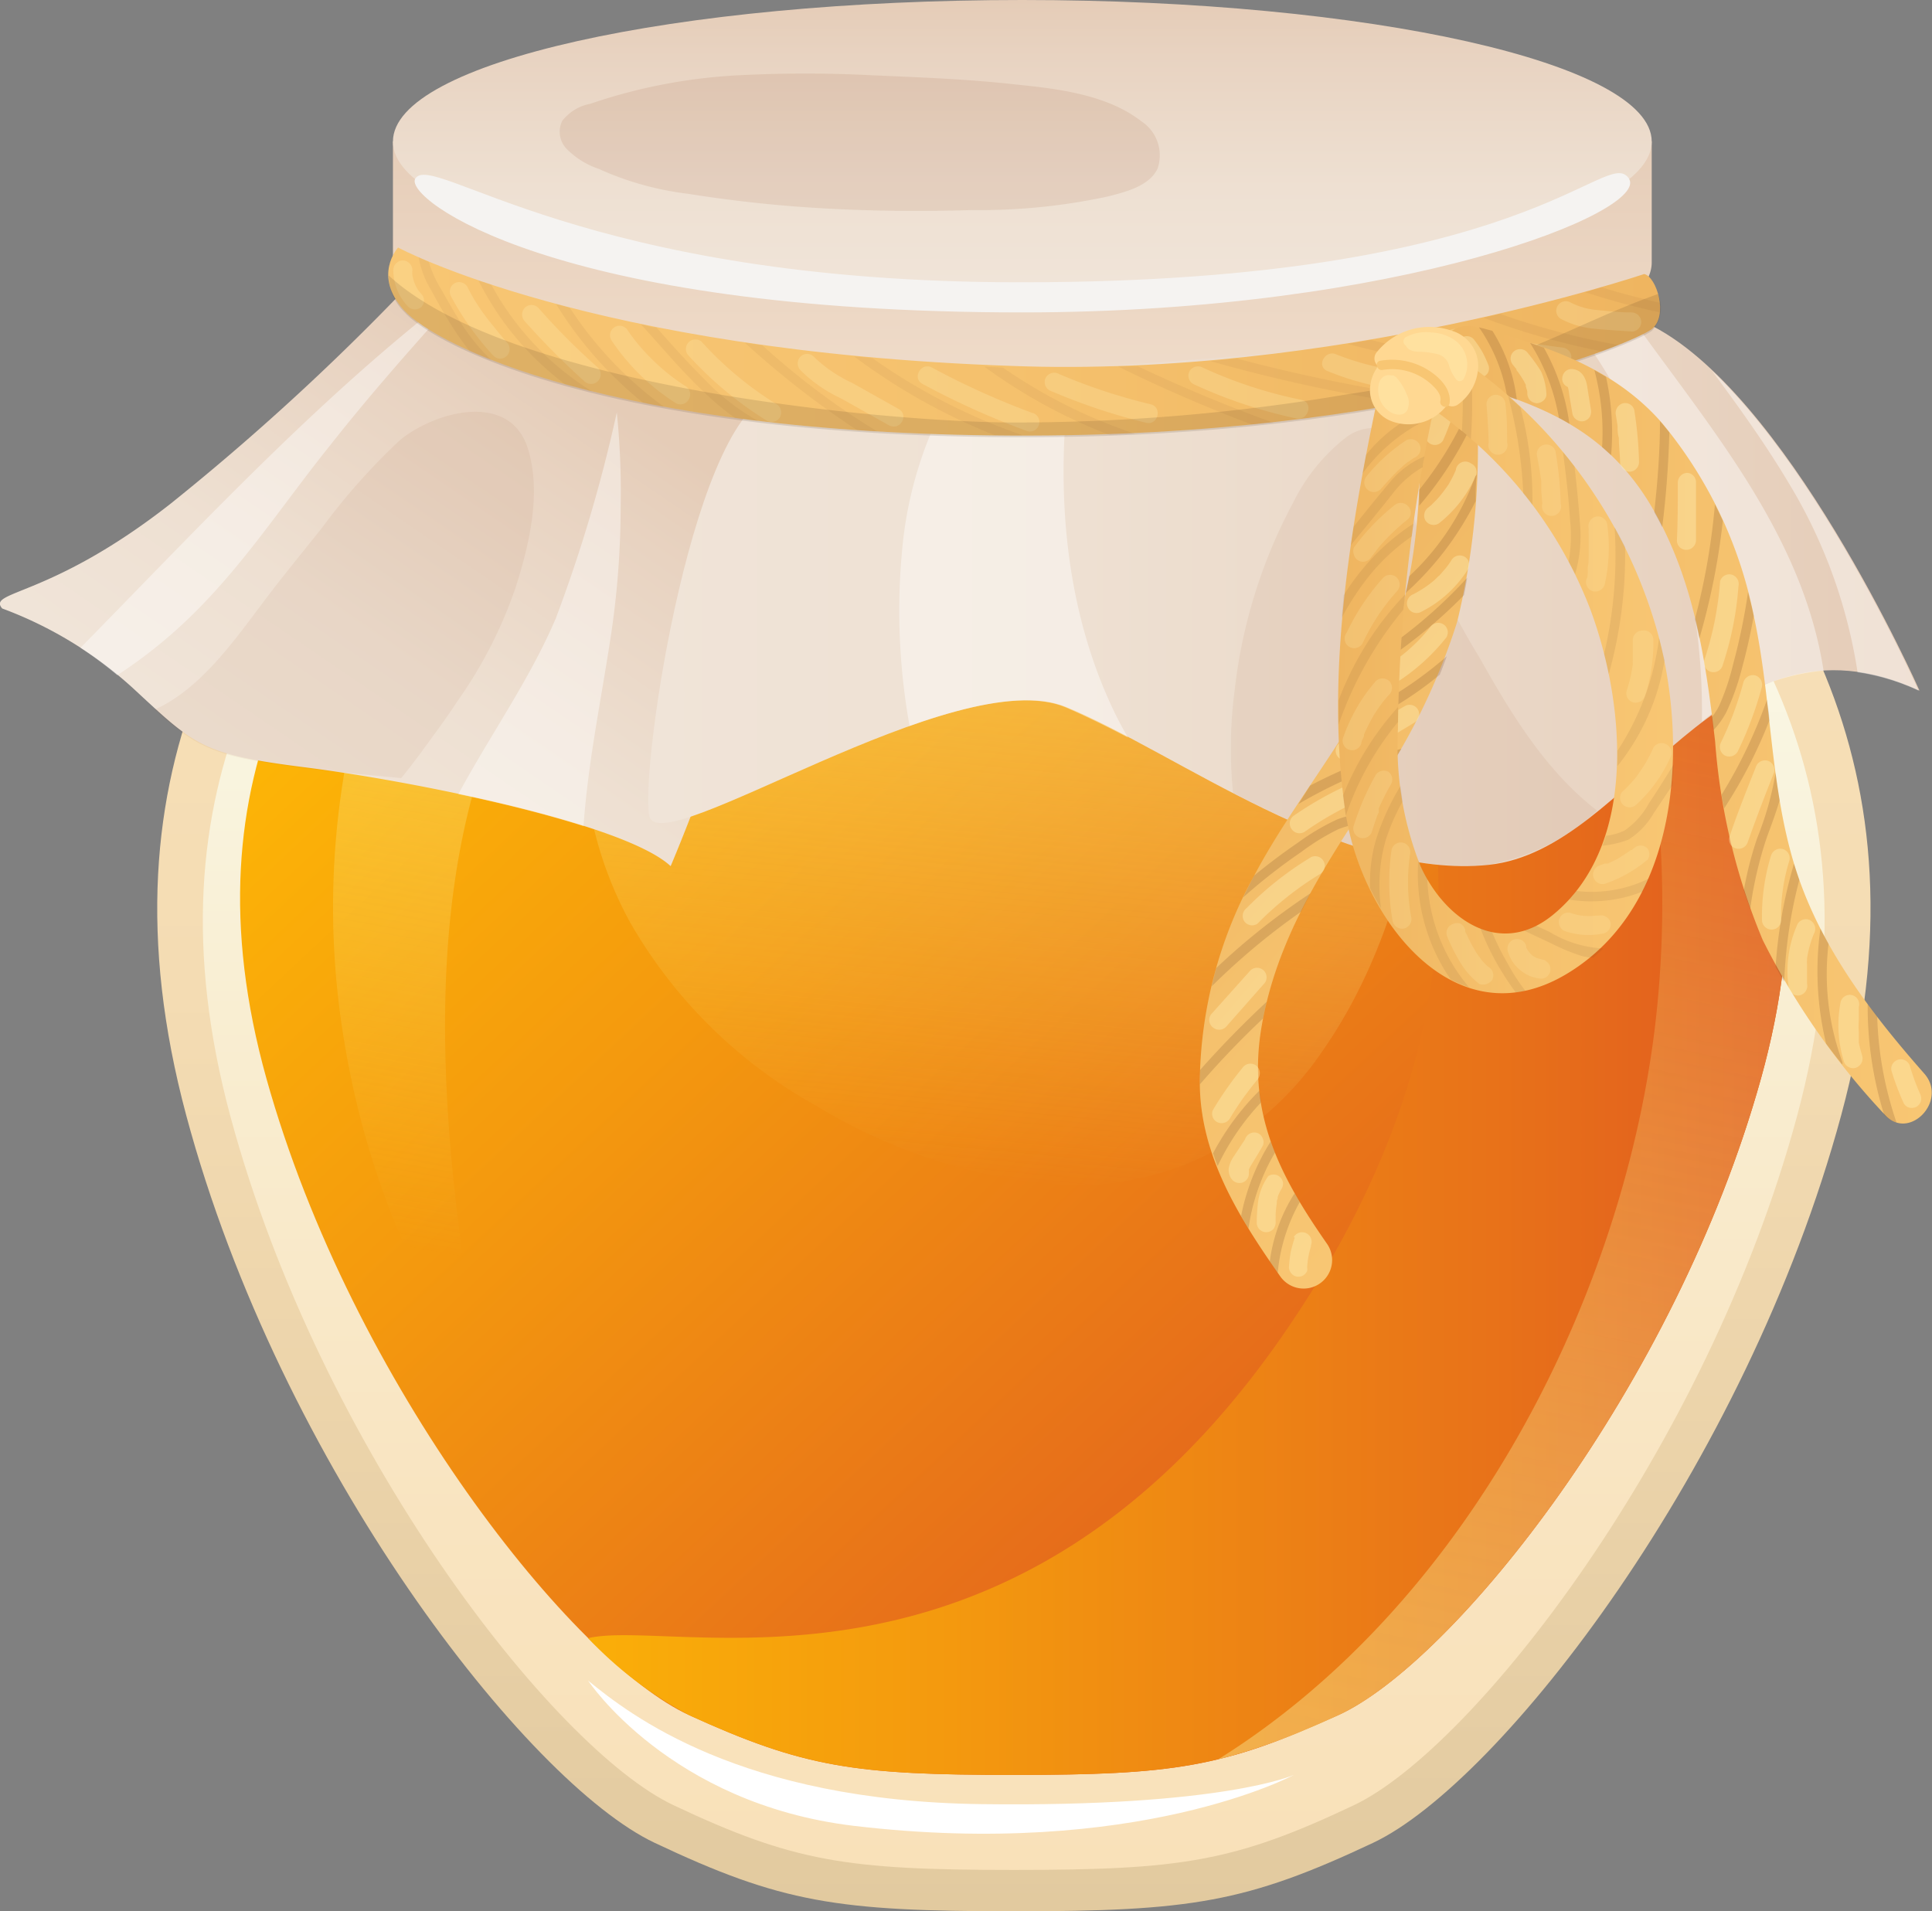 <svg xmlns="http://www.w3.org/2000/svg" xmlns:xlink="http://www.w3.org/1999/xlink" viewBox="0 0 105.12 103.99"><rect x="0" y="0" width="105.12" height="103.99" fill="#808080" stroke="none"/><defs><style>.cls-1{fill:url(#linear-gradient);}.cls-2{fill:url(#linear-gradient-2);}.cls-3{fill:url(#linear-gradient-3);}.cls-4{fill:url(#linear-gradient-4);}.cls-5{opacity:0.4;fill:url(#linear-gradient-5);}.cls-6{opacity:0.45;fill:url(#linear-gradient-6);}.cls-10,.cls-7{fill:#fff;}.cls-8{opacity:0.47;fill:url(#linear-gradient-7);}.cls-9{fill:url(#linear-gradient-8);}.cls-10{opacity:0.42;}.cls-11,.cls-15{fill:#8a3b10;}.cls-11,.cls-18{opacity:0.06;}.cls-12{fill:url(#linear-gradient-9);}.cls-13{fill:url(#linear-gradient-10);}.cls-14{fill:#f5f3f1;}.cls-15,.cls-28{opacity:0.1;}.cls-16{fill:url(#linear-gradient-11);}.cls-17{fill:url(#linear-gradient-12);}.cls-19{fill:#683a1b;}.cls-20{opacity:0.24;}.cls-21,.cls-32{fill:#fff1b6;}.cls-22{fill:#472b18;opacity:0.14;}.cls-23{fill:url(#linear-gradient-13);}.cls-24{opacity:0.19;}.cls-25{opacity:0.39;}.cls-26{fill:url(#linear-gradient-14);}.cls-27{fill:url(#linear-gradient-15);}.cls-29{opacity:0.2;}.cls-30{fill:#ffd892;}.cls-31{fill:#f8c673;}.cls-32{opacity:0.38;}</style><linearGradient id="linear-gradient" x1="55.16" y1="103.99" x2="55.16" y2="20.23" gradientUnits="userSpaceOnUse"><stop offset="0" stop-color="#e2ca9f"/><stop offset="0.07" stop-color="#e4cca2"/><stop offset="0.6" stop-color="#f4dcb3"/><stop offset="1" stop-color="#f9e1b9"/></linearGradient><linearGradient id="linear-gradient-2" x1="55.16" y1="101.75" x2="55.16" y2="22.47" gradientUnits="userSpaceOnUse"><stop offset="0" stop-color="#f9e1b9"/><stop offset="0.24" stop-color="#f9e4c0"/><stop offset="0.59" stop-color="#f9eed2"/><stop offset="1" stop-color="#fafdf1"/><stop offset="1" stop-color="#fafdf1"/></linearGradient><linearGradient id="linear-gradient-3" x1="25.4" y1="21.21" x2="83.08" y2="82.94" gradientUnits="userSpaceOnUse"><stop offset="0" stop-color="#ffbc04"/><stop offset="0.39" stop-color="#f4990e"/><stop offset="1" stop-color="#e05920"/></linearGradient><linearGradient id="linear-gradient-4" x1="13.06" y1="59.95" x2="97.25" y2="59.95" gradientUnits="userSpaceOnUse"><stop offset="0" stop-color="#ffbc04"/><stop offset="0.17" stop-color="#fcb307"/><stop offset="0.45" stop-color="#f49a0e"/><stop offset="0.81" stop-color="#e87219"/><stop offset="1" stop-color="#e05920"/></linearGradient><linearGradient id="linear-gradient-5" x1="92.51" y1="22.17" x2="77.33" y2="95.37" gradientUnits="userSpaceOnUse"><stop offset="0" stop-color="#f9e77c" stop-opacity="0"/><stop offset="0.28" stop-color="#f9ea88" stop-opacity="0.35"/><stop offset="0.54" stop-color="#f9ed91" stop-opacity="0.63"/><stop offset="0.75" stop-color="#f9ef98" stop-opacity="0.83"/><stop offset="0.91" stop-color="#f9f19c" stop-opacity="0.95"/><stop offset="1" stop-color="#f9f19e"/></linearGradient><linearGradient id="linear-gradient-6" x1="52.32" y1="64.21" x2="56.03" y2="25.42" xlink:href="#linear-gradient-5"/><linearGradient id="linear-gradient-7" x1="29.59" y1="22.46" x2="21.5" y2="67.86" gradientUnits="userSpaceOnUse"><stop offset="0" stop-color="#f9f19e"/><stop offset="0.09" stop-color="#f9f19c" stop-opacity="0.95"/><stop offset="0.25" stop-color="#f9ef98" stop-opacity="0.83"/><stop offset="0.46" stop-color="#f9ed91" stop-opacity="0.63"/><stop offset="0.72" stop-color="#f9ea88" stop-opacity="0.35"/><stop offset="1" stop-color="#f9e77c" stop-opacity="0"/></linearGradient><linearGradient id="linear-gradient-8" x1="16.03" y1="43.2" x2="31.45" y2="20.6" gradientUnits="userSpaceOnUse"><stop offset="0" stop-color="#f0e4d8"/><stop offset="0.34" stop-color="#eee0d2"/><stop offset="0.8" stop-color="#e8d3c1"/><stop offset="1" stop-color="#e5ccb7"/></linearGradient><linearGradient id="linear-gradient-9" x1="55.62" y1="21.97" x2="55.62" y2="6.58" gradientUnits="userSpaceOnUse"><stop offset="0" stop-color="#f0ddcb"/><stop offset="1" stop-color="#e5ccb7"/></linearGradient><linearGradient id="linear-gradient-10" x1="55.62" y1="15.39" x2="55.62" y2="0" xlink:href="#linear-gradient-8"/><linearGradient id="linear-gradient-11" x1="35.27" y1="32.35" x2="104.39" y2="32.35" xlink:href="#linear-gradient-8"/><linearGradient id="linear-gradient-12" x1="21.12" y1="18.59" x2="90.33" y2="18.59" gradientUnits="userSpaceOnUse"><stop offset="0" stop-color="#f8c673"/><stop offset="0.48" stop-color="#f5c16d"/><stop offset="1" stop-color="#efb560"/></linearGradient><linearGradient id="linear-gradient-13" x1="78.33" y1="39.43" x2="105.12" y2="39.43" gradientUnits="userSpaceOnUse"><stop offset="0" stop-color="#efb560"/><stop offset="0.52" stop-color="#f5c16d"/><stop offset="1" stop-color="#f8c673"/></linearGradient><linearGradient id="linear-gradient-14" x1="-1163.73" y1="242.97" x2="-1136.94" y2="242.97" gradientTransform="translate(-959.78 -512.81) rotate(-139.72)" xlink:href="#linear-gradient-12"/><linearGradient id="linear-gradient-15" x1="72.83" y1="36.32" x2="91.04" y2="36.32" xlink:href="#linear-gradient-13"/></defs><title>Asset 211</title><g id="Layer_2" data-name="Layer 2"><g id="Layer_1-2" data-name="Layer 1"><path class="cls-1" d="M87,20.23,55.16,23.86,23.29,20.23C13.19,29.6,5,41.53,10.13,60.68S28.7,97,35.61,100.27,45.54,104,55.16,104s12.64-.47,19.54-3.72S95,79.84,100.18,60.68,97.12,29.6,87,20.23Z"/><path class="cls-2" d="M85.32,22.47,55.16,25.9,25,22.47C15.44,31.34,7.65,42.63,12.54,60.76S30.12,95.15,36.65,98.23s9.4,3.52,18.51,3.52,12-.44,18.5-3.52S92.87,78.89,97.77,60.76,94.87,31.34,85.32,22.47Z"/><path class="cls-3" d="M83.94,23.32,55.16,26.49,26.37,23.32C17.26,31.51,9.83,42,14.5,58.7s16.76,31.78,23,34.63,9,3.25,17.66,3.25,11.41-.41,17.65-3.25,18.33-17.87,23-34.63S93.05,31.51,83.94,23.32Z"/><path class="cls-4" d="M83.94,23.32l-12.72,1.4c1.11,4.8,16.26,22.72-1.63,48.23C54.81,94,36.73,88,32,89.14a21.45,21.45,0,0,0,5.5,4.19c6.24,2.84,9,3.25,17.66,3.25s11.41-.41,17.65-3.25,18.33-17.87,23-34.63S93.05,31.51,83.94,23.32Z"/><path class="cls-5" d="M83.94,23.32l-.62.07c3.1,4.27,8.39,15.66,6.85,31.35-1.45,14.78-9.76,32.17-23.9,41a36.1,36.1,0,0,0,6.54-2.4c6.24-2.85,18.33-17.87,23-34.63S93.05,31.51,83.94,23.32Z"/><path class="cls-6" d="M32.29,35.6a20.6,20.6,0,0,0,2,14.6,26.51,26.51,0,0,0,10.17,10,30.53,30.53,0,0,0,12,4.18,16.47,16.47,0,0,0,9-1.44,17.41,17.41,0,0,0,6.49-5.74c3.85-5.52,5.41-12.47,5.84-19.09a55.13,55.13,0,0,0-.8-14l-21.78,2.4L37.62,24.56A31.94,31.94,0,0,0,32.29,35.6Z"/><path class="cls-7" d="M32,91.45c2.27,1.85,8.25,6.55,21.4,6.72s17-1.59,17-1.59-8.55,4.6-23.95,2.77C36.42,98.15,32,91.45,32,91.45Z"/><path class="cls-8" d="M18.73,56.66a46.36,46.36,0,0,0,7.68,19,123.09,123.09,0,0,1-1.83-12.4c-.82-9-.54-18.8,3.85-26.91C30.88,31.82,33,28,36.61,24.44l-9.72-1.07a39.9,39.9,0,0,0-5.74,9.94A44.08,44.08,0,0,0,18.73,56.66Z"/><path class="cls-9" d="M22,15.77A132.29,132.29,0,0,1,9.28,27.41c-6.57,5.15-10,4.72-9.16,5.7a21.75,21.75,0,0,1,7.13,4.35c3.35,3.1,3.7,3.58,9.32,4.29s17.35,3,19.92,5.38c0,0,7.54-17.63,6.11-25.18C42.6,22,24.61,17.51,22,15.77Z"/><path class="cls-10" d="M4.38,35.25a20.56,20.56,0,0,1,2,1.49,26.28,26.28,0,0,0,4.12-3.32c2.83-2.78,5-6.13,7.48-9.21,2-2.54,4.16-5,6.32-7.4l-.44-.16C16.82,22.21,10.67,28.84,4.38,35.25Z"/><path class="cls-10" d="M33.29,34.24a47.33,47.33,0,0,0,.48-6.62,42.65,42.65,0,0,0-.21-5.18,80.6,80.6,0,0,1-3.32,11.21C28.81,37,26.67,40,24.94,43.21c2.39.5,4.78,1.1,6.81,1.74C32,41.35,32.77,37.8,33.29,34.24Z"/><path class="cls-11" d="M22.87,41c.68-.94,1.38-1.86,2-2.82a24.25,24.25,0,0,0,3.18-6.2c.75-2.34,1.43-5.19.66-7.61-1-3.07-5-2-6.94-.43a35,35,0,0,0-4.28,4.82c-1.11,1.39-2.25,2.77-3.31,4.2-1.51,2-3.33,4.56-5.76,5.65,2.33,2.12,3.26,2.56,8.12,3.18,1.66.22,3.49.37,5.29.55C22.22,41.87,22.55,41.42,22.87,41Z"/><path class="cls-12" d="M73.42,7.7a133.51,133.51,0,0,0-17.8-1.12A133.46,133.46,0,0,0,37.83,7.7H21.38v6.58c0,4.25,15.33,7.69,34.24,7.69s34.25-3.44,34.25-7.69V7.7Z"/><path class="cls-13" d="M89.87,7.7c0,4.25-15.33,7.69-34.25,7.69S21.38,12,21.38,7.7,36.71,0,55.62,0,89.87,3.45,89.87,7.7Z"/><path class="cls-14" d="M22.59,9.73C22,10.8,30.06,17,55.62,17c20.57,0,34.25-5.51,33-7.3s-5.33,5.66-33,5.66C31.66,15.39,23.48,8.18,22.59,9.73Z"/><path class="cls-15" d="M62.1,6.6c-1.85-1.45-4.55-1.77-6.8-2-2.58-.29-5.18-.39-7.77-.5a70.63,70.63,0,0,0-7.42,0,29.63,29.63,0,0,0-8,1.55,2.5,2.5,0,0,0-1.52.93,1.34,1.34,0,0,0,.26,1.54,4.44,4.44,0,0,0,1.73,1.07,16.53,16.53,0,0,0,4.82,1.35,72.57,72.57,0,0,0,7.63.81c2.61.14,5.23.16,7.84.08a33.09,33.09,0,0,0,7.37-.73c.94-.24,2.28-.55,2.74-1.52A2.21,2.21,0,0,0,62.1,6.6Z"/><path class="cls-16" d="M42.4,21.4c-4.6.42-7.61,20.46-7.07,23S52,36,58,38.47s15.06,9.42,23,8.59,12.46-14.52,23.44-9.48c0,0-7.3-16.49-14.86-20C89.53,17.58,44.44,21.21,42.4,21.4Z"/><path class="cls-10" d="M60.31,38.05c-2.48-5.59-2.87-11.91-2.06-17.94l-6.09.49a21.58,21.58,0,0,0-3.07,9.27,35.33,35.33,0,0,0,.4,9.63c3.34-1.18,6.5-1.86,8.51-1,1,.43,2.17,1,3.37,1.63A20.94,20.94,0,0,1,60.31,38.05Z"/><path class="cls-10" d="M97.31,26.26a28,28,0,0,1,3.76,10.32,12.06,12.06,0,0,1,3.32,1S99.26,26,93.16,20.19C94.62,22.16,96.05,24.15,97.31,26.26Z"/><path class="cls-10" d="M85.79,17.88a31.87,31.87,0,0,1,2.94,4.84A34.87,34.87,0,0,1,92.6,39.27a12.08,12.08,0,0,1,6.62-2.78c-1.13-7.3-6-13-10.22-18.87l-3.21.26Z"/><path class="cls-11" d="M80.54,35.85a43.3,43.3,0,0,1-3.06-6,32.17,32.17,0,0,1-1-3.34c-.19-.72-.3-1.46-.52-2.17s-.4-1-1.07-1.05a2.52,2.52,0,0,0-1.69.54,10.23,10.23,0,0,0-2.84,3.52,28.26,28.26,0,0,0-3.18,10.18,24.48,24.48,0,0,0-.09,5.61c4.48,2.32,9.38,4.38,13.88,3.91a11.64,11.64,0,0,0,5.93-2.94C84.16,42,82.26,38.92,80.54,35.85Z"/><path class="cls-17" d="M21.66,13.47S20.25,15,22,16.9s11.19,6.69,33,6.8,33.94-5.06,34.87-5.79.26-2.86-.41-3c0,0-16.81,5.68-34.44,5C32.09,19.12,21.66,13.47,21.66,13.47Z"/><g class="cls-18"><path class="cls-19" d="M26.73,15.49l-.7-.23a16.09,16.09,0,0,0,4.71,5.65l1.48.39A15.55,15.55,0,0,1,26.73,15.49Z"/><path class="cls-19" d="M38.42,20.73c-.94-.94-1.83-1.92-2.71-2.92-.3,0-.57-.11-.85-.17C36,18.87,37,20.1,38.21,21.24A14.35,14.35,0,0,0,40,22.75l1.26.16A12.11,12.11,0,0,1,38.42,20.73Z"/><path class="cls-19" d="M86.25,15.9A41.33,41.33,0,0,0,90.31,17a2.35,2.35,0,0,0,0-.53c-1.06-.24-2.12-.51-3.17-.84Z"/><path class="cls-19" d="M31,16.74l-.75-.2A21.26,21.26,0,0,0,35,21.93l1.15.22A20.54,20.54,0,0,1,31,16.74Z"/><path class="cls-19" d="M25,17.44c-.35-.56-.67-1.13-1-1.71a6.35,6.35,0,0,1-.67-1.48L22.78,14a5,5,0,0,0,.67,1.77c.35.65.71,1.3,1.11,1.93a14,14,0,0,0,1,1.41c.37.16.76.33,1.19.5A10.91,10.91,0,0,1,25,17.44Z"/><path class="cls-19" d="M47.47,19.49l-1-.1a32.93,32.93,0,0,0,7.68,4.3H55c.22,0,.43,0,.65,0A32.35,32.35,0,0,1,47.47,19.49Z"/><path class="cls-19" d="M54.56,20l-1-.05a29.14,29.14,0,0,0,6.82,3.72l1.39-.06A28.57,28.57,0,0,1,54.56,20Z"/><path class="cls-19" d="M81.63,17.08l-.91.21a39.94,39.94,0,0,0,6.43,1.83c.33-.12.64-.23.91-.35A39.78,39.78,0,0,1,81.63,17.08Z"/><path class="cls-19" d="M74.59,18.5l-1.27.21a64,64,0,0,0,9.51,1.77l1.36-.39A63.46,63.46,0,0,1,74.59,18.5Z"/><path class="cls-19" d="M67.3,19.51l-1.44.14a88.9,88.9,0,0,0,10.45,2.29l1.54-.29A90,90,0,0,1,67.3,19.51Z"/><path class="cls-19" d="M68.11,23.1,69.27,23q-3.75-1.36-7.35-3.06l-1.09,0Q64.4,21.7,68.11,23.1Z"/><path class="cls-19" d="M41.48,18.79l-.95-.14a49.11,49.11,0,0,0,6.11,4.76l1.1.07A40.24,40.24,0,0,1,41.48,18.79Z"/></g><g class="cls-20"><path class="cls-21" d="M22.93,16l-.13-.15a2.06,2.06,0,0,1-.23-.41,2.42,2.42,0,0,1-.13-.46,1.41,1.41,0,0,1,0-.29.54.54,0,0,0-.52-.52.53.53,0,0,0-.52.52,2.88,2.88,0,0,0,.81,2,.53.53,0,0,0,.73,0A.51.51,0,0,0,22.93,16Z"/><path class="cls-21" d="M27.58,18.63c-.21-.24-.41-.48-.61-.73s-.37-.45-.54-.68a10.29,10.29,0,0,1-1-1.61.52.52,0,0,0-.71-.19.53.53,0,0,0-.18.71,15.6,15.6,0,0,0,2.31,3.23.51.51,0,0,0,.73,0A.53.53,0,0,0,27.58,18.63Z"/><path class="cls-21" d="M32.53,20a36.8,36.8,0,0,1-3.24-3.25.52.52,0,0,0-.74,0,.54.54,0,0,0,0,.73,41.53,41.53,0,0,0,3.24,3.26.52.52,0,0,0,.74-.74Z"/><path class="cls-21" d="M37.28,21a11.1,11.1,0,0,1-1.71-1.36A10.49,10.49,0,0,1,34.17,18a.52.52,0,1,0-.9.52,11.82,11.82,0,0,0,3.49,3.41.51.51,0,0,0,.71-.19A.52.52,0,0,0,37.28,21Z"/><path class="cls-21" d="M42.26,22a18.93,18.93,0,0,1-4.1-3.42.52.52,0,0,0-.73.73,19.79,19.79,0,0,0,4.31,3.59A.52.52,0,0,0,42.26,22Z"/><path class="cls-21" d="M48.89,22.25l-2.53-1.42a7.45,7.45,0,0,1-2.08-1.42.51.51,0,0,0-.73,0,.53.53,0,0,0,0,.73,7.77,7.77,0,0,0,2.21,1.54l2.6,1.46C49,23.47,49.47,22.57,48.89,22.25Z"/><path class="cls-21" d="M56.2,22.48A42.24,42.24,0,0,1,50.71,20c-.58-.32-1.11.57-.52.89a43.27,43.27,0,0,0,5.73,2.58.52.52,0,0,0,.28-1Z"/><path class="cls-21" d="M62.62,22a30.7,30.7,0,0,1-5-1.65.53.53,0,0,0-.71.18.52.52,0,0,0,.19.71A32.81,32.81,0,0,0,62.34,23C63,23.18,63.27,22.18,62.62,22Z"/><path class="cls-21" d="M70.82,21.76A24.23,24.23,0,0,1,65.44,20a.54.54,0,0,0-.71.18.53.53,0,0,0,.18.71,26.24,26.24,0,0,0,5.63,1.88C71.2,22.89,71.47,21.9,70.82,21.76Z"/><path class="cls-21" d="M78.72,20.29a14.6,14.6,0,0,1-6-1c-.59-.29-1.12.6-.52.89a15.61,15.61,0,0,0,6.52,1.16A.52.52,0,0,0,78.72,20.29Z"/><path class="cls-21" d="M85,18.91c-1.93-.25-3.84-.57-5.75-1-.65-.14-.92.86-.27,1q3,.61,6,1a.53.53,0,0,0,.52-.52A.54.54,0,0,0,85,18.91Z"/><path class="cls-21" d="M88.78,17c-.62,0-1.25-.07-1.87-.13a3.82,3.82,0,0,1-1.47-.42.52.52,0,0,0-.52.9,4.81,4.81,0,0,0,1.86.54c.67.07,1.34.1,2,.15a.52.52,0,0,0,.52-.52A.53.53,0,0,0,88.78,17Z"/></g><path class="cls-22" d="M90.21,16c-3.06,1.08-5.92,2.65-9,3.68a52.73,52.73,0,0,1-8,1.79,107.31,107.31,0,0,1-18,1.52c-6.8,0-27.46-1.89-34.06-8a2.82,2.82,0,0,0,.86,2c1.75,1.91,11.19,6.69,33,6.8s33.94-5.06,34.87-5.79A1.84,1.84,0,0,0,90.21,16Z"/><path class="cls-23" d="M104.71,58.43c-3.06-3.47-5.91-7.24-7.19-11.75-1.22-4.27-1.15-8.77-2.08-13.09a23.68,23.68,0,0,0-5-10.56c-2.65-3.05-6.37-4.25-10.16-5.24a1.55,1.55,0,0,0-.83,3c4.46,1.18,8,2.67,10.43,6.81,2.3,3.95,2.92,8.29,3.44,12.75a34.55,34.55,0,0,0,2.59,10.8,40,40,0,0,0,6.63,9.49C103.84,62.13,106,59.92,104.71,58.43Z"/><g class="cls-24"><path class="cls-19" d="M81.2,18l-.73-.19A9.28,9.28,0,0,1,82,21.56l.53.19A9.09,9.09,0,0,0,81.2,18Z"/><path class="cls-19" d="M84,18.92l-.75-.26a11.1,11.1,0,0,1,1.57,4.08c.2.1.39.21.57.32A11.66,11.66,0,0,0,84,18.92Z"/><path class="cls-19" d="M87.17,24.33l.49.44a13.94,13.94,0,0,0-.28-4.27l-.63-.36A13.17,13.17,0,0,1,87.17,24.33Z"/><path class="cls-19" d="M102.14,55.33l-.52-.69a19.83,19.83,0,0,0,.89,6h0a1.4,1.4,0,0,0,.68.44A19.35,19.35,0,0,1,102.14,55.33Z"/><path class="cls-19" d="M97.61,47a26,26,0,0,0-1,5.6c.15.28.31.55.47.82a25.4,25.4,0,0,1,.82-5.54C97.79,47.56,97.7,47.27,97.61,47Z"/><path class="cls-19" d="M93.74,28.34c-.14-.3-.28-.6-.43-.9a36.83,36.83,0,0,1-1.09,6.25c.09.35.17.71.24,1.06A37.7,37.7,0,0,0,93.74,28.34Z"/><path class="cls-19" d="M90.32,22.92c0,1.65-.13,3.3-.31,4.95.15.27.3.54.43.81.22-1.7.34-3.43.39-5.15-.14-.17-.27-.34-.41-.5Z"/><path class="cls-19" d="M96.11,45.63c.25-.69.52-1.39.72-2.09-.08-.5-.16-1-.22-1.49a17,17,0,0,1-1,3.55,19.23,19.23,0,0,0-.73,2.85c.11.34.23.67.35,1A21.13,21.13,0,0,1,96.11,45.63Z"/><path class="cls-19" d="M100.23,57.75a13.88,13.88,0,0,1-.74-6.39c-.15-.28-.3-.55-.44-.83a16.67,16.67,0,0,0,.31,6.26c.28.38.57.75.87,1.13A.2.2,0,0,0,100.23,57.75Z"/><path class="cls-19" d="M94.77,36.4c.26-.95.48-1.92.65-2.89-.09-.43-.2-.86-.31-1.29a32.84,32.84,0,0,1-.81,3.92,12.78,12.78,0,0,1-.76,2.26,3.29,3.29,0,0,1-.4.62l.09.71a4.33,4.33,0,0,0,.71-1A13,13,0,0,0,94.77,36.4Z"/><path class="cls-19" d="M96.27,39.21c0-.38-.09-.75-.13-1.13a26.75,26.75,0,0,1-2.46,5.15c0,.25.09.51.13.76A26.32,26.32,0,0,0,96.27,39.21Z"/></g><g class="cls-25"><path class="cls-21" d="M81,19.91a5.89,5.89,0,0,0-.35-.77,5.43,5.43,0,0,0-.48-.7.53.53,0,0,0-.36-.15.56.56,0,0,0-.37.15.51.51,0,0,0-.15.37.68.68,0,0,0,0,.14.45.45,0,0,0,.11.19l0-.05a4.66,4.66,0,0,1,.61,1,.64.64,0,0,1,0,.07.59.59,0,0,0,.24.3.51.51,0,0,0,.4.06.53.53,0,0,0,.31-.24A.51.51,0,0,0,81,19.91Z"/><path class="cls-21" d="M83.85,20.21a9,9,0,0,0-.77-1.06.51.51,0,0,0-.37-.15.51.51,0,0,0-.52.52.61.61,0,0,0,.15.36l.17.21,0,.05.08.1c.11.15.21.31.31.47l.12.23,0,.09h0a0,0,0,0,0,0,0h0s0,0,0,0a2.76,2.76,0,0,1,.08.27l0,.12h0v0a.58.58,0,0,0,.15.36.57.57,0,0,0,.37.16c.26,0,.55-.23.52-.52A3.42,3.42,0,0,0,83.85,20.21Z"/><path class="cls-21" d="M83.11,21v0h0Z"/><path class="cls-21" d="M86.56,22.27c-.07-.42-.14-.84-.2-1.25a1.59,1.59,0,0,0-.17-.52.92.92,0,0,0-.22-.26.82.82,0,0,0-.45-.16.49.49,0,0,0-.37.15.55.55,0,0,0-.15.36.48.48,0,0,0,.31.47,2.7,2.7,0,0,1,.07.41l.18,1.07a.53.53,0,0,0,.24.31.51.51,0,0,0,.4.06.56.56,0,0,0,.31-.24A.62.62,0,0,0,86.56,22.27Z"/><path class="cls-21" d="M88.92,22.31a.51.51,0,0,0-.63-.36.55.55,0,0,0-.37.64l.09.57c0,.22,0,.44.07.66,0,.44.06.89.07,1.33a.52.52,0,0,0,.51.52.53.53,0,0,0,.52-.52A20.82,20.82,0,0,0,88.92,22.31Z"/><path class="cls-21" d="M91.81,25.73a.53.53,0,0,0-.52.51c0,1.06,0,2.11-.05,3.17a.51.51,0,0,0,.52.51.53.53,0,0,0,.52-.51c0-1.06,0-2.11,0-3.17A.51.51,0,0,0,91.81,25.73Z"/><path class="cls-21" d="M94.23,31.27a.52.52,0,0,0-.64.36,17.59,17.59,0,0,1-.85,4.26.52.52,0,1,0,1,.28,17.67,17.67,0,0,0,.85-4.27A.53.53,0,0,0,94.23,31.27Z"/><path class="cls-21" d="M95.5,36.75a.54.54,0,0,0-.64.37,18.11,18.11,0,0,1-1.22,3.27.54.54,0,0,0,.19.71.53.53,0,0,0,.71-.19,19.4,19.4,0,0,0,1.32-3.52A.53.53,0,0,0,95.5,36.75Z"/><path class="cls-21" d="M96.17,41.39a.53.53,0,0,0-.64.36c-.5,1.25-1,2.51-1.43,3.78a.51.51,0,0,0,.36.64.53.53,0,0,0,.64-.36c.45-1.27.93-2.53,1.43-3.78A.53.53,0,0,0,96.17,41.39Z"/><path class="cls-21" d="M97,46.2a.53.53,0,0,0-.64.36,11.24,11.24,0,0,0-.49,3.51.52.52,0,0,0,.52.51.51.51,0,0,0,.52-.51,9.92,9.92,0,0,1,.45-3.24A.52.52,0,0,0,97,46.2Z"/><path class="cls-21" d="M98.33,53.51h0S98.34,53.55,98.33,53.51Z"/><path class="cls-21" d="M98.32,52.26s0-.08,0-.1a5.73,5.73,0,0,1,.38-1.36.54.54,0,0,0-.18-.71.52.52,0,0,0-.71.18,6.26,6.26,0,0,0-.48,3.52.51.51,0,0,0,.63.36.53.53,0,0,0,.36-.63v0s0-.08,0-.12,0-.11,0-.16,0-.26,0-.39,0-.23,0-.34S98.31,52.33,98.32,52.26Z"/><path class="cls-21" d="M101.32,57.44q-.1-.34-.18-.69l0-.21a.08.08,0,0,1,0,0v0c0-.12,0-.23,0-.35a4.21,4.21,0,0,1,0-.71c0-.12,0-.23,0-.35V55l0-.21a.52.52,0,0,0-.36-.64.52.52,0,0,0-.63.36,6.67,6.67,0,0,0,.17,3.23.53.53,0,0,0,.63.37A.54.54,0,0,0,101.32,57.44Z"/><path class="cls-21" d="M104.47,59.51l-.09-.2a12.34,12.34,0,0,1-.47-1.33.52.52,0,0,0-1,.27,14.13,14.13,0,0,0,.67,1.78.48.48,0,0,0,.3.24.55.55,0,0,0,.4-.05.53.53,0,0,0,.24-.31A.61.61,0,0,0,104.47,59.51Z"/></g><path class="cls-26" d="M77.26,22.62c.09,4.63-.16,9.35-2.11,13.63-1.83,4-4.79,7.42-6.87,11.32a23.73,23.73,0,0,0-3,11.3c0,4,2.12,7.36,4.37,10.57a1.55,1.55,0,0,0,2.56-1.75c-2.64-3.78-4.39-7.21-3.55-11.93.8-4.51,3.12-8.21,5.62-12a34.75,34.75,0,0,0,5-9.91,39.83,39.83,0,0,0,1.08-11.52C80.32,20.37,77.22,20.63,77.26,22.62Z"/><g class="cls-24"><path class="cls-19" d="M69.09,68.64l.43.62a9.59,9.59,0,0,1,1.2-3.85l-.28-.48A9.06,9.06,0,0,0,69.09,68.64Z"/><path class="cls-19" d="M67.53,66.16c.13.24.26.47.4.69a11.25,11.25,0,0,1,1.44-4.13c-.08-.2-.16-.41-.23-.61A11.86,11.86,0,0,0,67.53,66.16Z"/><path class="cls-19" d="M68.6,60c0-.22-.06-.43-.08-.65A14.09,14.09,0,0,0,66,62.76c.08.23.16.46.25.69A13.41,13.41,0,0,1,68.6,60Z"/><path class="cls-19" d="M77.22,26.65c0,.29,0,.58,0,.87a19.71,19.71,0,0,0,3.19-5.15h0a1.41,1.41,0,0,0-.24-.78A19.16,19.16,0,0,1,77.22,26.65Z"/><path class="cls-19" d="M75.28,36a27.1,27.1,0,0,0,4.38-3.62c.06-.31.12-.62.17-.94a26,26,0,0,1-4.2,3.7C75.52,35.39,75.4,35.68,75.28,36Z"/><path class="cls-19" d="M66.18,52.67c-.09.32-.17.64-.25,1a37,37,0,0,1,4.86-4.06l.51-1A37.73,37.73,0,0,0,66.18,52.67Z"/><path class="cls-19" d="M65.29,59a48.33,48.33,0,0,1,3.43-3.58c.06-.31.13-.61.2-.91Q67,56.3,65.29,58.23c0,.21,0,.43,0,.64A.81.81,0,0,0,65.29,59Z"/><path class="cls-19" d="M75.55,38c-.64.37-1.29.73-1.9,1.14-.26.42-.52.85-.79,1.27a16.79,16.79,0,0,1,3.08-2,19.26,19.26,0,0,0,2.4-1.7c.13-.33.26-.67.38-1A21.37,21.37,0,0,1,75.55,38Z"/><path class="cls-19" d="M80.24,26a13.81,13.81,0,0,1-3.57,5.36c-.06.3-.12.61-.19.91a16.87,16.87,0,0,0,3.81-5c0-.47,0-.95.06-1.43A.24.24,0,0,0,80.24,26Z"/><path class="cls-19" d="M70.61,45.86c-.82.56-1.61,1.16-2.37,1.78-.21.39-.4.79-.6,1.19a31.54,31.54,0,0,1,3.16-2.47,12.42,12.42,0,0,1,2-1.23,3.77,3.77,0,0,1,.7-.22c.13-.2.26-.4.4-.59a4,4,0,0,0-1.17.28A12.57,12.57,0,0,0,70.61,45.86Z"/><path class="cls-19" d="M71.28,42.75l-.63,1a26.11,26.11,0,0,1,5.2-2.34l.4-.67A26.58,26.58,0,0,0,71.28,42.75Z"/></g><g class="cls-25"><path class="cls-21" d="M70.45,67.34a7.66,7.66,0,0,0-.23.82,7.45,7.45,0,0,0-.09.84.56.56,0,0,0,.19.35.49.49,0,0,0,.37.12.5.5,0,0,0,.35-.18l.08-.12a.54.54,0,0,0,0-.22V69a4.8,4.8,0,0,1,.21-1.18s0,0,0-.06a.52.52,0,0,0-.94-.44Z"/><path class="cls-21" d="M68.47,65.27a9.5,9.5,0,0,0-.09,1.31.52.52,0,0,0,.91.29.62.62,0,0,0,.12-.38,2.17,2.17,0,0,1,0-.26v-.06a.57.57,0,0,1,0-.13,5.32,5.32,0,0,1,.06-.56c0-.08,0-.17.05-.26l0-.09h0v0l0,0a2,2,0,0,1,.11-.26l.06-.12h0l0,0a.58.58,0,0,0,.12-.38A.52.52,0,0,0,69,64,3.2,3.2,0,0,0,68.47,65.27Z"/><path class="cls-21" d="M69.57,65.13v0h0Z"/><path class="cls-21" d="M67.74,62,67.08,63a1.6,1.6,0,0,0-.21.5.78.78,0,0,0,0,.34.73.73,0,0,0,.23.41.53.53,0,0,0,.38.12.48.48,0,0,0,.35-.18.5.5,0,0,0,.12-.37.78.78,0,0,0,0-.18,3.24,3.24,0,0,1,.2-.36c.19-.31.38-.62.56-.94a.46.46,0,0,0,0-.38.5.5,0,0,0-.27-.3.53.53,0,0,0-.39,0A.54.54,0,0,0,67.74,62Z"/><path class="cls-21" d="M66,60.39a.51.51,0,0,0,.25.68.53.53,0,0,0,.69-.25c.13-.22.2-.32.31-.49s.24-.37.37-.55q.39-.54.81-1.05a.53.53,0,0,0-.06-.73.52.52,0,0,0-.73.06A19.12,19.12,0,0,0,66,60.39Z"/><path class="cls-21" d="M66,55.91a.52.52,0,0,0,.73-.06l2.09-2.37a.52.52,0,0,0-.79-.67L65.9,55.19A.51.51,0,0,0,66,55.91Z"/><path class="cls-21" d="M67.7,50.13a.52.52,0,0,0,.72.13,17.63,17.63,0,0,1,3.4-2.7.52.52,0,1,0-.58-.86,17.75,17.75,0,0,0-3.41,2.71A.54.54,0,0,0,67.7,50.13Z"/><path class="cls-21" d="M70.28,45.12a.52.52,0,0,0,.72.13,17.84,17.84,0,0,1,3-1.7.54.54,0,0,0,.32-.67.53.53,0,0,0-.66-.31,19.27,19.27,0,0,0-3.29,1.83A.52.52,0,0,0,70.28,45.12Z"/><path class="cls-21" d="M72.77,41.15a.52.52,0,0,0,.72.13c1.19-.62,2.37-1.28,3.53-2a.52.52,0,0,0-.58-.86c-1.17.68-2.35,1.33-3.54,2A.52.52,0,0,0,72.77,41.15Z"/><path class="cls-21" d="M75.26,37a.54.54,0,0,0,.72.14,11,11,0,0,0,2.64-2.36.52.52,0,1,0-.79-.67,9.69,9.69,0,0,1-2.43,2.17A.53.53,0,0,0,75.26,37Z"/><path class="cls-21" d="M79,30.5h0S79,30.47,79,30.5Z"/><path class="cls-21" d="M78.15,31.47a.23.23,0,0,0-.07.07,6.18,6.18,0,0,1-1.17.79.52.52,0,1,0,.34,1,6.39,6.39,0,0,0,2.64-2.38.5.5,0,0,0-.25-.68.53.53,0,0,0-.69.25v0a.86.86,0,0,1-.07.1l-.09.13a3.76,3.76,0,0,1-.25.31l-.22.25A1.21,1.21,0,0,0,78.15,31.47Z"/><path class="cls-21" d="M79.21,25.58a5.25,5.25,0,0,1-.31.63l-.11.19,0,0,0,0-.21.29a5.85,5.85,0,0,1-.45.54l-.25.25,0,0,0,0-.17.14a.54.54,0,0,0-.14.72.53.53,0,0,0,.72.14,6.73,6.73,0,0,0,2-2.58.5.5,0,0,0-.25-.68A.52.52,0,0,0,79.21,25.58Z"/><path class="cls-21" d="M78.15,22c0,.07-.05.14-.07.21a12.34,12.34,0,0,1-.5,1.32.52.52,0,0,0,.94.43,14,14,0,0,0,.65-1.78.54.54,0,0,0-.42-.6.54.54,0,0,0-.39.08A.64.64,0,0,0,78.15,22Z"/></g><path class="cls-27" d="M90.24,34.6A26.73,26.73,0,0,0,78.39,18.83a1.39,1.39,0,0,0-1.91.34,1.33,1.33,0,0,0-1.23,1.11c-1.66,7.65-3.24,16.36-2,24.17.92,5.53,5.87,12.22,12,8.54S91.85,40.69,90.24,34.6ZM84.52,49.76c-2.87,2.37-5.88.32-7.23-2.63a17.81,17.81,0,0,1-1.23-7.44A87.84,87.84,0,0,1,78,22.29a23.44,23.44,0,0,1,8.53,10.87C88.4,38.18,89.16,45.94,84.52,49.76Z"/><g class="cls-28"><path class="cls-19" d="M77.92,22.71c0-.14,0-.28.08-.42l.3.22c.1-.17,0-.46-.28-.38a8.23,8.23,0,0,0-3.7,2.63l-.18,1A9.33,9.33,0,0,1,77.92,22.71Z"/><path class="cls-19" d="M85.43,28.33a7.93,7.93,0,0,1-.08,2.23c.12.23.24.45.35.68a7.33,7.33,0,0,0,.26-2.8c-.07-1-.17-2-.29-3.05-.2-.27-.41-.53-.63-.79C85.21,25.84,85.35,27.08,85.43,28.33Z"/><path class="cls-19" d="M90.27,34.71A14.32,14.32,0,0,1,88,40.86c0,.28,0,.55,0,.83a12.35,12.35,0,0,0,2.57-5.77C90.46,35.51,90.37,35.1,90.27,34.71Z"/><path class="cls-19" d="M87.28,35.59c.09.36.18.73.25,1.1a24.2,24.2,0,0,0,.89-6.93c-.18-.36-.37-.72-.57-1.07A23.53,23.53,0,0,1,87.28,35.59Z"/><path class="cls-19" d="M76.45,32.35a17,17,0,0,0-3.62,5.77c0,.44,0,.87,0,1.31a20.06,20.06,0,0,1,3.52-6.25C76.39,32.91,76.42,32.63,76.45,32.35Z"/><path class="cls-19" d="M84.31,50.71l-.73-.34a4.06,4.06,0,0,1-.65.27l1.45.68A11.36,11.36,0,0,0,86,52a3.87,3.87,0,0,0,.68.12c.19-.17.38-.33.56-.51A6.21,6.21,0,0,1,84.31,50.71Z"/><path class="cls-19" d="M77.66,47.83c-.13-.23-.26-.46-.37-.7l-.12-.31a10.12,10.12,0,0,0,1.76,6.47,7,7,0,0,0,1,.43A9.6,9.6,0,0,1,77.66,47.83Z"/><path class="cls-19" d="M76.3,43.63c0-.29-.07-.57-.1-.86a13.43,13.43,0,0,0-1.33,2.91,8.27,8.27,0,0,0-.32,2.65c.18.37.38.74.59,1.09a9,9,0,0,1,.26-3.72A11.89,11.89,0,0,1,76.3,43.63Z"/><path class="cls-19" d="M76.07,39.28c0-.27,0-.54,0-.81a16.09,16.09,0,0,0-3,4.83l.15,1.1A16.13,16.13,0,0,1,76.07,39.28Z"/><path class="cls-19" d="M85.77,48.48c-.12.16-.25.31-.39.47a7.59,7.59,0,0,0,4-.44l.33-.7A7.05,7.05,0,0,1,85.77,48.48Z"/><path class="cls-19" d="M89.73,43.69a4.27,4.27,0,0,1-1.35,1.51,3.34,3.34,0,0,1-1,.28c-.06.18-.12.36-.19.54a5.78,5.78,0,0,0,1.41-.33A4.17,4.17,0,0,0,90,44.21c.34-.48.65-1,1-1.47,0-.38.06-.76.07-1.15C90.62,42.31,90.2,43,89.73,43.69Z"/><path class="cls-19" d="M83,53.92a10.56,10.56,0,0,1-1-1.55,13.46,13.46,0,0,1-.82-1.66,5,5,0,0,1-.63-.19A13.85,13.85,0,0,0,81.79,53c.21.34.44.67.68,1A5.62,5.62,0,0,0,83,53.92Z"/><path class="cls-19" d="M74.47,31.37a11.08,11.08,0,0,1,2.35-2.19l.09-.69A12.15,12.15,0,0,0,74.11,31a13.12,13.12,0,0,0-1,1.39L73,33.62A15,15,0,0,1,74.47,31.37Z"/><path class="cls-19" d="M79.54,23.47l.49.41a27,27,0,0,0,0-3.92l-.54-.39A26.72,26.72,0,0,1,79.54,23.47Z"/><path class="cls-19" d="M82.06,21.56a24.48,24.48,0,0,1,.82,5.28c.17.2.33.41.5.63a19.69,19.69,0,0,0-.66-5.32Z"/><path class="cls-19" d="M75.72,26.93a5.56,5.56,0,0,1,1.69-1.51c0-.2.06-.39.1-.59a5,5,0,0,0-2,1.55c-.64.75-1.25,1.52-1.86,2.28l-.15,1C74.24,28.76,75,27.84,75.72,26.93Z"/></g><g class="cls-29"><path class="cls-21" d="M77.22,24.15a.54.54,0,0,0-.71-.19,9.41,9.41,0,0,0-2.14,1.94.52.52,0,0,0,.74.73c.3-.34.6-.68.93-1,.16-.15.32-.3.49-.44h0l0,0,.15-.1a2.9,2.9,0,0,1,.29-.19A.53.53,0,0,0,77.22,24.15Z"/><path class="cls-21" d="M76.58,27.51a.53.53,0,0,0-.73,0,12.08,12.08,0,0,0-2.18,2.28.51.51,0,0,0,0,.4.49.49,0,0,0,.24.31.52.52,0,0,0,.7-.19l.12-.15h0l.06-.08L75,29.8c.16-.19.33-.37.5-.55a11.76,11.76,0,0,1,1.11-1,.48.48,0,0,0,.15-.36A.51.51,0,0,0,76.58,27.51Z"/><path class="cls-21" d="M76,31.43a.52.52,0,0,0-.73,0,12.31,12.31,0,0,0-2,3,.52.52,0,1,0,.89.52A13.23,13.23,0,0,1,75,33.46l.24-.34.12-.16.08-.11,0,0c.18-.23.36-.45.56-.67A.53.53,0,0,0,76,31.43Z"/><path class="cls-21" d="M75.59,37.06a.54.54,0,0,0-.73,0,9.39,9.39,0,0,0-1.79,3.11.51.51,0,1,0,1,.27c0-.12.09-.25.14-.37l0-.09v0a1.42,1.42,0,0,1,.08-.18c.11-.25.24-.49.37-.73s.28-.46.43-.67l.12-.16.06-.08h0l.27-.32A.53.53,0,0,0,75.59,37.06Z"/><path class="cls-21" d="M75.55,42a.53.53,0,0,0-.71.19,14.71,14.71,0,0,0-1.18,2.73.52.52,0,1,0,1,.28c.07-.23.15-.46.23-.69s.08-.21.13-.31a.78.78,0,0,1,0-.14v0l0-.08c.19-.43.4-.84.63-1.25A.53.53,0,0,0,75.55,42Z"/><path class="cls-21" d="M76.78,49.88a10.42,10.42,0,0,1-.06-3.39.53.53,0,0,0-.36-.63.52.52,0,0,0-.64.36,12.06,12.06,0,0,0,.06,3.93.53.53,0,0,0,.63.37A.53.53,0,0,0,76.78,49.88Z"/><path class="cls-21" d="M81,52.62v0h0l-.07-.05-.12-.12a1.51,1.51,0,0,1-.21-.23l0,0L80.44,52a1.67,1.67,0,0,1-.18-.28,6.55,6.55,0,0,1-.32-.58l-.14-.29a.89.89,0,0,1-.08-.17l0-.1h0a.62.62,0,0,0-.24-.31.51.51,0,0,0-.4,0,.52.52,0,0,0-.36.63,10,10,0,0,0,.71,1.43,4.24,4.24,0,0,0,1.06,1.21.56.56,0,0,0,.4,0,.57.57,0,0,0,.31-.24A.54.54,0,0,0,81,52.62Z"/><path class="cls-21" d="M81,52.64Z"/><path class="cls-21" d="M84.18,52.35l-.1-.08a.58.58,0,0,0-.17-.06l-.3-.08a1.88,1.88,0,0,1-.24-.14,1.8,1.8,0,0,1-.19-.2,1.76,1.76,0,0,1-.14-.23l0-.08a.49.49,0,0,0-.23-.31.52.52,0,0,0-.77.58,2,2,0,0,0,.63,1,2.51,2.51,0,0,0,.48.32,3.4,3.4,0,0,0,.34.12,2,2,0,0,0,.35.06.5.5,0,0,0,.37-.15.51.51,0,0,0,.15-.36A.5.5,0,0,0,84.18,52.35Z"/><path class="cls-21" d="M87.63,50.19a.55.55,0,0,0-.64-.37l-.14,0a2.91,2.91,0,0,1-1.38-.14.52.52,0,0,0-.64.36.54.54,0,0,0,.36.64,4,4,0,0,0,2.07.11A.52.52,0,0,0,87.63,50.19Z"/><path class="cls-21" d="M89.63,46.16a.52.52,0,0,0-.73,0l-.11.09-.05,0h0s0,0,0,0l-.21.15-.51.33-.53.26-.06,0-.12,0-.29.11a.52.52,0,0,0,.27,1,7.16,7.16,0,0,0,2.36-1.33A.51.51,0,0,0,89.63,46.16Z"/><path class="cls-21" d="M88.74,46.29h0Z"/><path class="cls-21" d="M90.66,40.5a.52.52,0,0,0-.7.19,7.44,7.44,0,0,1-.78,1.37l-.1.15,0,0,0,0a3.61,3.61,0,0,1-.25.3,6.25,6.25,0,0,1-.57.58.52.52,0,0,0,.73.73,7.83,7.83,0,0,0,1.93-2.69A.53.53,0,0,0,90.66,40.5Z"/><path class="cls-21" d="M89.35,34.31a.53.53,0,0,0-.51.52c0,.24,0,.48,0,.71l0,.39a.88.88,0,0,0,0,.16c0,.07,0,.07,0,0v.08a8.49,8.49,0,0,1-.33,1.41.51.51,0,0,0,.36.64.54.54,0,0,0,.64-.36,9.66,9.66,0,0,0,.45-3.06A.52.52,0,0,0,89.35,34.31Z"/><path class="cls-21" d="M87.44,28.48a.52.52,0,0,0-.64-.36.54.54,0,0,0-.36.64s0,.07,0,.11,0,0,0,0a1,1,0,0,0,0,.17l0,.38c0,.24,0,.48,0,.73s0,.48-.05.72v.05a.13.13,0,0,1,0,.05c0,.05,0,.11,0,.17s0,.27-.08.4a.52.52,0,0,0,.36.63.53.53,0,0,0,.64-.36A9.15,9.15,0,0,0,87.44,28.48Z"/><path class="cls-21" d="M84.63,24.54a.52.52,0,0,0-1,.28c.09.44.16.89.23,1.33v.07l0,.19c0,.1,0,.21,0,.31l.06.69a.52.52,0,1,0,1,0A20,20,0,0,0,84.63,24.54Z"/><path class="cls-21" d="M81.91,22a.53.53,0,0,0-.15-.36.57.57,0,0,0-.37-.16.52.52,0,0,0-.51.52c.06.69.1,1.39.12,2.08a.52.52,0,1,0,1,0C82,23.43,82,22.73,81.91,22Z"/></g><path class="cls-30" d="M79,18a3.67,3.67,0,0,0-4.07,1.14.53.53,0,0,0,0,.73l.06.05a2.18,2.18,0,0,0-.45,1.36,1.81,1.81,0,0,0,1.2,1.65,2.62,2.62,0,0,0,3-.9.52.52,0,0,0,.56,0,2.64,2.64,0,0,0,1.13-2.14A2,2,0,0,0,79,18Z"/><path class="cls-31" d="M77.47,20a3.74,3.74,0,0,0-2.37-.37c-.33.06-.19.56.13.5a3.15,3.15,0,0,1,1.89.27,3.26,3.26,0,0,1,.79.54c.22.21.53.53.46.87s.44.46.5.14C79,21.08,78.15,20.36,77.47,20Z"/><path class="cls-32" d="M76.53,21.44a3,3,0,0,0-.51-.85.5.5,0,0,0-.22-.16h-.11a.46.46,0,0,0-.26,0,.56.56,0,0,0-.32.24l0,0h0a1,1,0,0,0-.07.15v0a1.51,1.51,0,0,0,0,.79,1.35,1.35,0,0,0,.56.78,1,1,0,0,0,.48.17.5.5,0,0,0,.49-.24A1,1,0,0,0,76.53,21.44Z"/><path class="cls-32" d="M79.11,18.48a2.45,2.45,0,0,0-1.23-.39,2.36,2.36,0,0,0-1.38.25.27.27,0,0,0,0,.47c.09.24.4.32.67.33a4.38,4.38,0,0,1,1.08.14.86.86,0,0,1,.57.53,2.42,2.42,0,0,0,.42.85.25.25,0,0,0,.4-.05A1.64,1.64,0,0,0,79.11,18.48Z"/></g></g></svg>